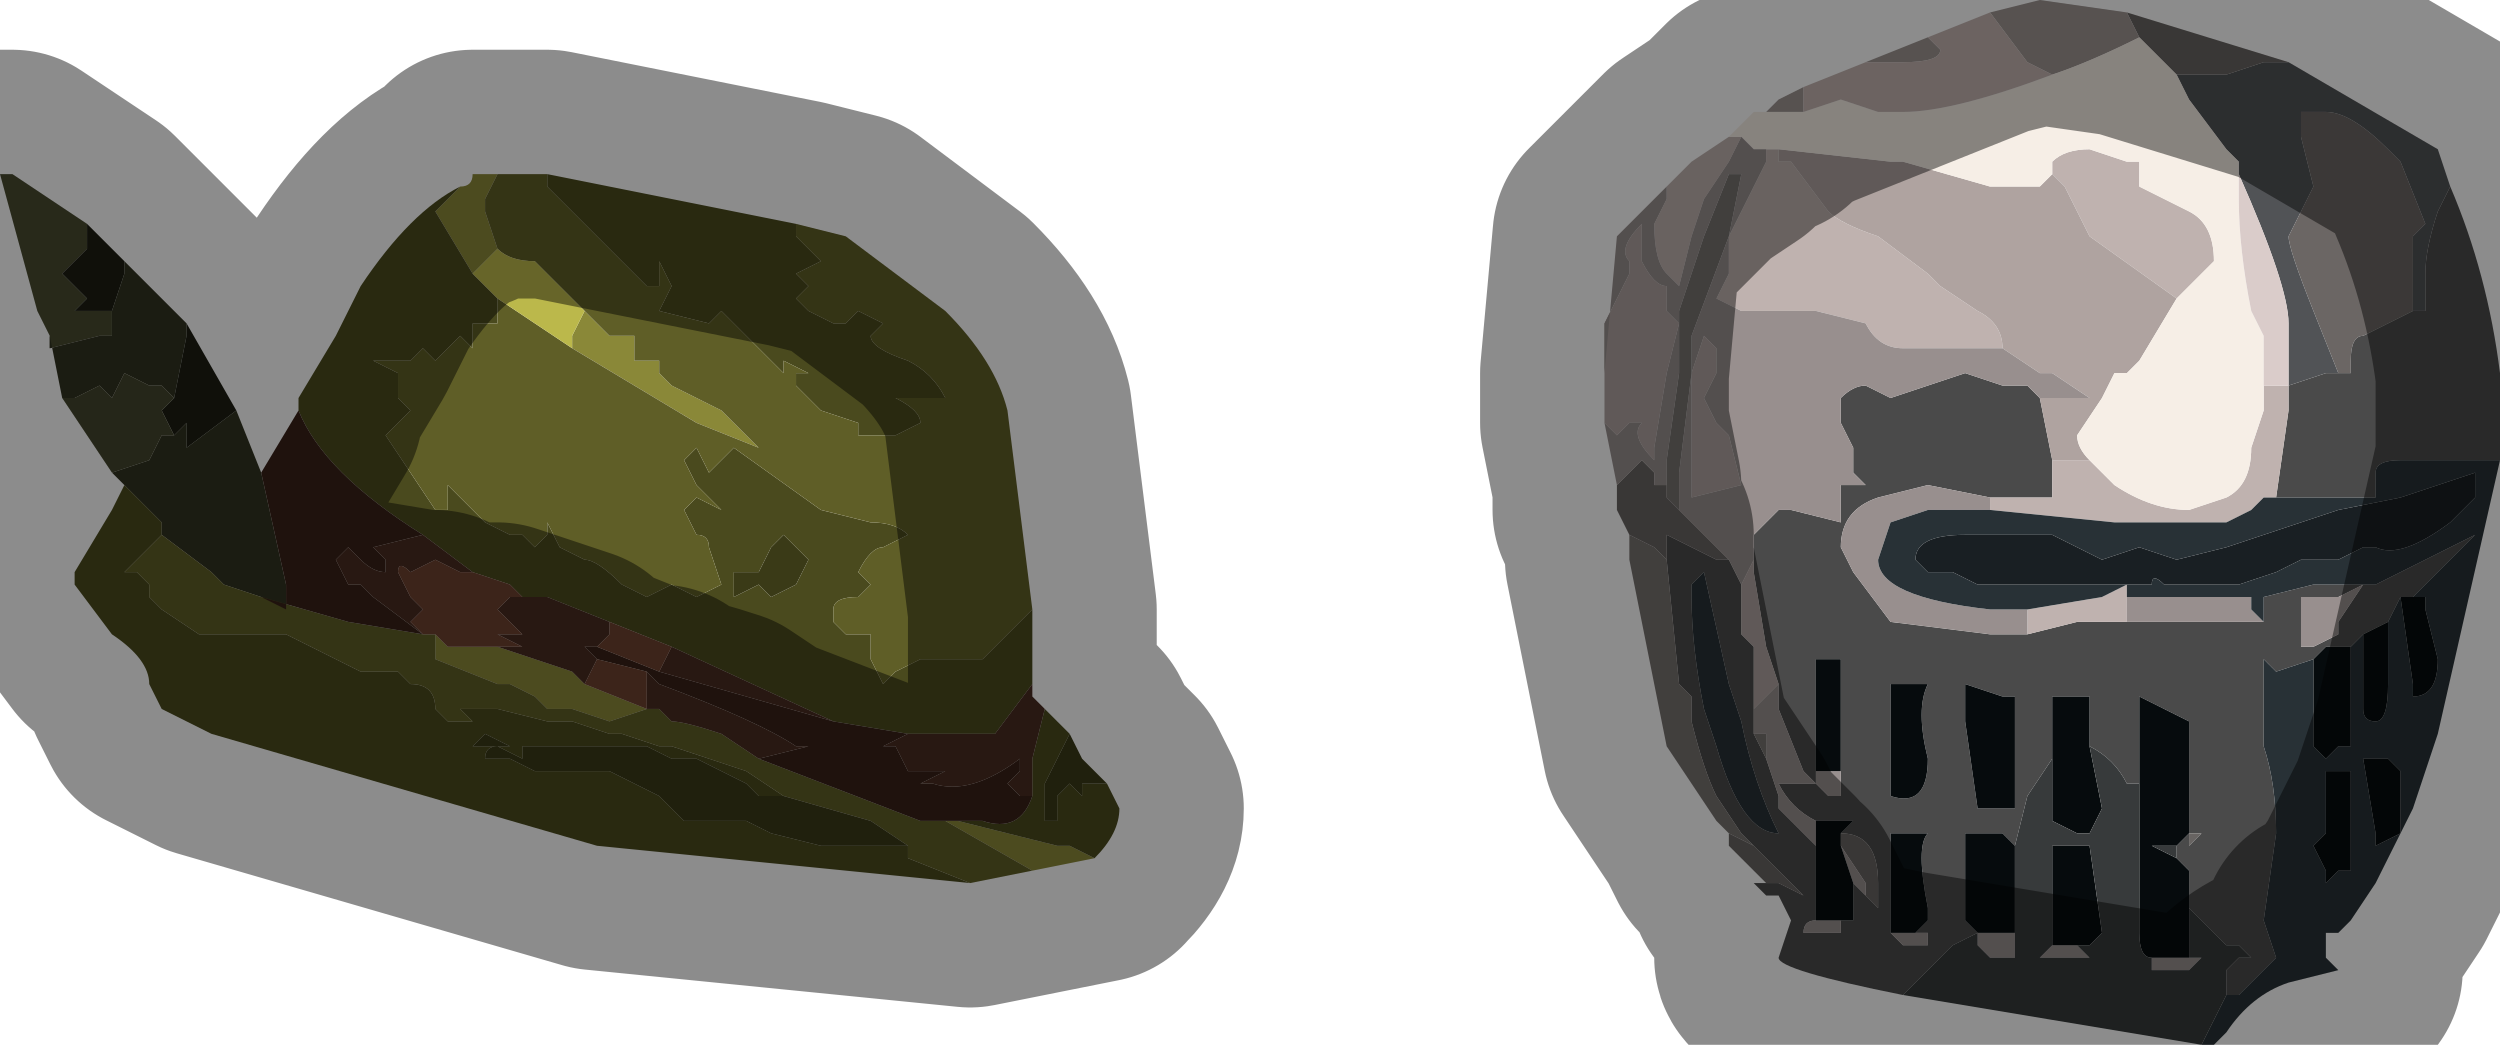 <?xml version="1.0" encoding="UTF-8" standalone="no"?>
<svg xmlns:xlink="http://www.w3.org/1999/xlink" height="4.2px" width="10.05px" xmlns="http://www.w3.org/2000/svg">
  <g transform="matrix(1.0, 0.0, 0.0, 1.0, 5.45, 2.1)">
    <path d="M3.95 -0.6 L3.85 -0.85 Q3.75 -1.1 3.75 -1.15 L3.8 -1.25 3.85 -1.35 3.8 -1.55 3.8 -1.65 3.9 -1.65 Q4.0 -1.65 4.15 -1.5 L4.2 -1.45 4.3 -1.2 4.25 -1.15 4.25 -0.85 4.05 -0.75 Q4.0 -0.75 4.0 -0.65 L4.0 -0.6 3.95 -0.6" fill="#6b6664" fill-rule="evenodd" stroke="none"/>
    <path d="M3.75 -1.85 L4.35 -1.5 4.4 -1.35 4.35 -1.25 Q4.3 -1.1 4.3 -1.0 L4.3 -0.85 4.25 -0.85 4.25 -1.15 4.3 -1.2 4.2 -1.45 4.15 -1.5 Q4.0 -1.65 3.9 -1.65 L3.8 -1.65 3.8 -1.55 3.85 -1.35 3.8 -1.25 3.75 -1.15 Q3.75 -1.1 3.85 -0.85 L3.95 -0.6 3.9 -0.6 3.75 -0.55 3.75 -0.7 3.75 -0.8 Q3.75 -0.95 3.55 -1.4 L3.55 -1.45 3.5 -1.5 3.35 -1.7 3.3 -1.8 3.5 -1.8 3.65 -1.85 3.75 -1.85" fill="#515356" fill-rule="evenodd" stroke="none"/>
    <path d="M4.4 -1.35 Q4.55 -1.0 4.6 -0.6 L4.6 -0.25 4.4 -0.25 4.25 -0.25 4.2 -0.25 Q4.1 -0.25 4.1 -0.2 L4.1 -0.1 4.0 -0.1 3.85 -0.1 3.85 -0.1 3.7 -0.1 3.75 -0.45 3.75 -0.55 3.9 -0.6 3.95 -0.6 4.0 -0.6 4.0 -0.65 Q4.0 -0.75 4.05 -0.75 L4.25 -0.85 4.3 -0.85 4.3 -1.0 Q4.3 -1.1 4.35 -1.25 L4.4 -1.35 M2.2 1.9 Q1.7 1.8 1.7 1.75 L1.75 1.6 1.7 1.5 1.65 1.5 1.6 1.45 1.65 1.45 1.7 1.45 1.8 1.5 1.7 1.4 1.65 1.35 1.6 1.3 1.55 1.25 1.45 1.1 Q1.4 1.0 1.35 0.8 L1.35 0.7 1.3 0.65 1.25 0.15 1.25 0.05 1.45 0.15 1.5 0.15 1.55 0.25 1.55 0.45 1.6 0.5 1.6 0.65 1.6 0.75 1.6 0.85 1.65 0.95 1.7 1.1 1.7 1.15 1.8 1.25 1.85 1.3 1.85 1.6 Q1.8 1.6 1.8 1.65 L1.9 1.65 1.95 1.65 1.95 1.6 2.0 1.6 2.0 1.45 2.05 1.5 2.1 1.55 2.1 1.45 Q2.1 1.25 1.95 1.25 L2.0 1.2 1.85 1.2 Q1.75 1.15 1.7 1.05 L1.85 1.05 1.8 1.0 1.7 0.75 1.7 0.65 1.65 0.5 1.6 0.2 1.6 0.15 1.6 0.05 1.7 -0.05 1.7 -0.05 1.75 -0.05 1.95 0.0 1.95 -0.1 1.95 -0.15 2.05 -0.15 2.0 -0.2 2.0 -0.3 1.95 -0.4 1.95 -0.5 Q2.0 -0.55 2.05 -0.55 L2.15 -0.5 2.3 -0.55 2.45 -0.6 2.6 -0.55 2.7 -0.55 2.7 -0.55 2.75 -0.5 2.8 -0.25 2.8 -0.1 2.75 -0.1 2.55 -0.1 2.55 -0.1 2.3 -0.15 2.1 -0.1 Q1.95 -0.05 1.95 0.1 L2.0 0.2 2.15 0.4 2.1 0.4 2.15 0.4 2.55 0.45 2.6 0.45 2.7 0.45 2.9 0.4 3.1 0.4 3.3 0.4 3.65 0.4 3.65 0.65 3.65 0.9 Q3.7 1.05 3.7 1.25 L3.65 1.6 3.7 1.75 3.65 1.8 3.6 1.85 3.55 1.9 3.5 1.9 3.5 1.8 3.55 1.75 3.6 1.75 3.55 1.7 3.5 1.7 3.4 1.6 3.35 1.55 3.35 1.4 3.3 1.35 3.3 1.3 3.35 1.25 3.35 0.8 3.15 0.7 3.15 1.05 3.1 1.05 Q3.05 0.95 2.95 0.9 L2.95 0.7 2.8 0.7 2.8 0.95 2.7 1.1 2.65 1.3 2.6 1.25 2.45 1.25 2.45 1.6 2.5 1.65 2.4 1.7 2.35 1.75 2.2 1.9 M3.75 -0.55 L3.75 -0.55 M3.85 0.55 L3.7 0.6 3.65 0.55 3.65 0.3 3.85 0.25 3.95 0.25 4.05 0.25 4.1 0.25 4.5 0.05 4.3 0.25 4.25 0.3 4.2 0.3 4.15 0.4 4.05 0.45 4.0 0.5 3.95 0.5 3.9 0.5 3.85 0.55 M3.8 0.3 L3.8 0.5 3.85 0.5 3.95 0.45 3.95 0.4 4.05 0.25 3.95 0.3 3.8 0.3 M2.5 1.15 L2.65 1.15 2.65 0.7 2.6 0.7 2.45 0.65 2.45 0.8 2.5 1.15 M2.3 0.95 Q2.25 0.75 2.3 0.65 L2.15 0.65 2.15 1.1 Q2.3 1.15 2.3 0.95 M2.25 1.65 L2.3 1.6 2.3 1.55 Q2.25 1.3 2.3 1.25 L2.15 1.25 2.15 1.65 2.2 1.7 2.3 1.7 2.3 1.65 2.25 1.65 M3.35 1.25 L3.35 1.3 3.4 1.25 3.35 1.25 M1.95 1.0 L1.95 0.85 Q1.95 0.65 1.95 0.55 L1.85 0.55 1.85 1.0 1.85 1.05 1.9 1.1 1.95 1.1 1.95 1.0 M1.35 0.25 L1.35 0.3 Q1.35 0.5 1.4 0.75 L1.45 0.9 Q1.55 1.25 1.7 1.25 1.6 1.05 1.55 0.8 L1.5 0.65 1.4 0.2 1.35 0.25" fill="#4a4a4a" fill-rule="evenodd" stroke="none"/>
    <path d="M3.1 -2.05 L3.75 -1.85 3.65 -1.85 3.5 -1.8 3.3 -1.8 3.15 -1.95 3.1 -2.05 M1.65 1.45 L1.5 1.3 1.5 1.25 1.6 1.3 1.65 1.35 1.7 1.4 1.8 1.5 1.7 1.45 1.65 1.45 M1.1 0.05 L1.05 -0.05 1.05 -0.15 1.15 -0.25 1.2 -0.2 1.2 -0.15 1.25 -0.15 1.25 -0.1 1.3 -0.05 1.35 0.0 1.35 0.0 1.5 0.15 1.5 0.15 1.45 0.15 1.25 0.05 1.25 0.15 1.2 0.1 1.1 0.05 1.05 -0.05 1.1 0.05 M2.95 1.25 L3.0 1.25 2.95 1.25 M1.95 1.25 Q2.1 1.25 2.1 1.45 L2.1 1.55 2.05 1.5 2.05 1.45 1.95 1.3 1.95 1.25 M3.35 1.25 L3.4 1.25 3.35 1.3 3.35 1.25" fill="#686462" fill-rule="evenodd" stroke="none"/>
    <path d="M1.65 -1.65 L1.7 -1.7 1.8 -1.75 1.8 -1.65 1.8 -1.65 1.7 -1.65 1.7 -1.65 1.65 -1.65 M2.05 -1.85 L2.3 -1.95 2.35 -1.9 Q2.35 -1.85 2.2 -1.85 L2.05 -1.85 M2.55 -2.05 L2.75 -2.1 3.1 -2.05 3.15 -1.95 Q2.95 -1.85 2.8 -1.8 L2.7 -1.85 2.55 -2.05" fill="#9e9592" fill-rule="evenodd" stroke="none"/>
    <path d="M1.25 -1.35 L1.35 -1.45 1.5 -1.55 1.5 -1.55 1.55 -1.55 1.5 -1.45 1.4 -1.3 1.35 -1.15 1.3 -0.95 1.25 -1.0 Q1.2 -1.05 1.2 -1.2 L1.25 -1.3 1.25 -1.35 M1.65 -1.5 L1.7 -1.5 1.7 -1.45 1.75 -1.45 1.75 -1.45 1.9 -1.25 Q1.95 -1.2 2.1 -1.15 L2.3 -1.0 2.35 -0.95 2.5 -0.85 Q2.6 -0.8 2.6 -0.7 L2.4 -0.7 2.2 -0.7 Q2.1 -0.7 2.05 -0.8 L1.85 -0.85 1.7 -0.85 1.7 -0.85 1.55 -0.85 1.45 -0.9 1.45 -0.9 1.5 -1.0 1.5 -1.15 1.65 -1.45 1.65 -1.5 M2.8 -0.25 L2.85 -0.25 2.95 -0.25 3.05 -0.15 Q3.2 -0.05 3.35 -0.05 L3.5 -0.1 Q3.6 -0.15 3.6 -0.3 L3.65 -0.45 3.65 -0.55 3.75 -0.55 3.75 -0.45 3.7 -0.1 3.65 -0.1 3.6 -0.05 3.5 0.0 3.35 0.0 3.05 0.0 2.55 -0.05 2.55 -0.1 2.75 -0.1 2.8 -0.1 2.8 -0.25 M3.3 -0.9 L2.95 -1.15 2.9 -1.25 2.85 -1.35 2.8 -1.4 2.8 -1.45 Q2.85 -1.5 2.95 -1.5 L3.1 -1.45 3.15 -1.45 3.15 -1.35 3.35 -1.25 Q3.45 -1.2 3.45 -1.05 L3.3 -0.9 M2.7 0.45 L2.7 0.35 3.0 0.3 3.1 0.25 3.1 0.3 3.1 0.4 2.9 0.4 2.7 0.45" fill="#bfb2af" fill-rule="evenodd" stroke="none"/>
    <path d="M1.0 -0.4 L1.0 -0.45 1.0 -0.55 1.0 -0.6 1.0 -0.8 1.05 -0.9 1.1 -1.0 1.1 -1.05 Q1.05 -1.1 1.15 -1.2 L1.15 -1.05 Q1.2 -0.95 1.25 -0.95 L1.25 -0.85 1.3 -0.8 1.3 -0.8 1.25 -0.6 1.2 -0.3 1.2 -0.25 Q1.1 -0.35 1.15 -0.4 L1.1 -0.4 1.05 -0.35 1.0 -0.4 1.0 -0.4 M2.6 -0.7 Q2.6 -0.8 2.5 -0.85 L2.35 -0.95 2.3 -1.0 2.1 -1.15 Q1.95 -1.2 1.9 -1.25 L1.75 -1.45 1.75 -1.45 1.7 -1.45 1.7 -1.5 1.65 -1.5 1.65 -1.5 1.7 -1.5 1.7 -1.5 2.15 -1.45 2.2 -1.45 2.55 -1.35 2.6 -1.35 2.75 -1.35 2.8 -1.4 2.85 -1.35 2.9 -1.25 2.95 -1.15 3.3 -0.9 3.15 -0.65 3.1 -0.6 3.05 -0.6 3.0 -0.5 2.9 -0.35 Q2.9 -0.3 2.95 -0.25 L2.85 -0.25 2.8 -0.25 2.75 -0.5 2.95 -0.5 2.8 -0.6 2.75 -0.6 2.75 -0.6 2.6 -0.7 M1.6 -1.5 L1.65 -1.5 1.6 -1.5 M1.55 0.25 L1.6 0.15 1.6 0.2 1.65 0.5 1.7 0.65 1.6 0.75 1.6 0.65 1.6 0.5 1.55 0.45 1.55 0.25 M1.45 -0.7 L1.45 -0.6 1.4 -0.5 1.45 -0.4 1.5 -0.35 1.55 -0.15 1.35 -0.1 1.35 -0.6 1.4 -0.75 1.45 -0.7" fill="#afa3a0" fill-rule="evenodd" stroke="none"/>
    <path d="M1.55 -1.55 L1.5 -1.55 1.6 -1.65 1.65 -1.65 1.7 -1.65 1.7 -1.65 1.8 -1.65 1.8 -1.65 1.95 -1.7 2.1 -1.65 2.2 -1.65 Q2.4 -1.65 2.8 -1.8 2.95 -1.85 3.15 -1.95 L3.3 -1.8 3.35 -1.7 3.5 -1.5 3.55 -1.45 3.55 -1.4 3.55 -1.3 Q3.55 -1.1 3.6 -0.85 L3.65 -0.75 3.65 -0.6 3.65 -0.55 3.65 -0.45 3.6 -0.3 Q3.6 -0.15 3.5 -0.1 L3.35 -0.05 Q3.2 -0.05 3.05 -0.15 L2.95 -0.25 Q2.9 -0.3 2.9 -0.35 L3.0 -0.5 3.05 -0.6 3.1 -0.6 3.15 -0.65 3.3 -0.9 3.45 -1.05 Q3.45 -1.2 3.35 -1.25 L3.15 -1.35 3.15 -1.45 3.1 -1.45 2.95 -1.5 Q2.85 -1.5 2.8 -1.45 L2.8 -1.4 2.75 -1.35 2.6 -1.35 2.55 -1.35 2.2 -1.45 2.15 -1.45 1.7 -1.5 1.7 -1.5 1.65 -1.5 1.65 -1.5 1.6 -1.5 1.6 -1.5 1.55 -1.55" fill="#f6eee6" fill-rule="evenodd" stroke="none"/>
    <path d="M3.55 -1.4 Q3.75 -0.95 3.75 -0.8 L3.75 -0.7 3.75 -0.55 3.65 -0.55 3.65 -0.6 3.65 -0.75 3.6 -0.85 Q3.55 -1.1 3.55 -1.3 L3.55 -1.4 M3.75 -0.55 L3.75 -0.55" fill="#daccca" fill-rule="evenodd" stroke="none"/>
    <path d="M1.25 -1.35 L1.25 -1.3 1.2 -1.2 Q1.2 -1.05 1.25 -1.0 L1.3 -0.95 1.35 -1.15 1.4 -1.3 1.5 -1.45 1.55 -1.55 1.6 -1.5 1.6 -1.5 1.65 -1.5 1.65 -1.45 1.5 -1.15 1.5 -1.0 1.45 -0.9 1.45 -0.9 1.55 -0.85 1.7 -0.85 1.7 -0.85 1.85 -0.85 2.05 -0.8 Q2.1 -0.7 2.2 -0.7 L2.4 -0.7 2.6 -0.7 2.75 -0.6 2.75 -0.6 2.8 -0.6 2.95 -0.5 2.75 -0.5 2.7 -0.55 2.7 -0.55 2.6 -0.55 2.45 -0.6 2.3 -0.55 2.15 -0.5 2.05 -0.55 Q2.0 -0.55 1.95 -0.5 L1.95 -0.4 2.0 -0.3 2.0 -0.2 2.05 -0.15 1.95 -0.15 1.95 -0.1 1.95 0.0 1.75 -0.05 1.7 -0.05 1.7 -0.05 1.6 0.05 1.6 0.15 1.55 0.25 1.5 0.15 1.5 0.15 1.35 0.0 1.35 0.0 1.3 -0.05 1.3 -0.2 1.35 -0.6 1.35 -0.75 1.5 -1.15 1.55 -1.4 1.5 -1.4 1.4 -1.15 1.35 -1.0 1.3 -0.85 1.3 -0.6 1.25 -0.25 1.25 -0.15 1.2 -0.15 1.2 -0.2 1.15 -0.25 1.05 -0.15 1.0 -0.4 1.0 -0.4 1.05 -0.35 1.1 -0.4 1.15 -0.4 Q1.1 -0.35 1.2 -0.25 L1.2 -0.3 1.25 -0.6 1.3 -0.8 1.3 -0.8 1.25 -0.85 1.25 -0.95 Q1.2 -0.95 1.15 -1.05 L1.15 -1.2 Q1.05 -1.1 1.1 -1.05 L1.1 -1.0 1.05 -0.9 1.0 -0.8 1.0 -0.6 1.05 -1.15 1.25 -1.35 M1.45 -0.7 L1.4 -0.75 1.35 -0.6 1.35 -0.1 1.55 -0.15 1.5 -0.35 1.45 -0.4 1.4 -0.5 1.45 -0.6 1.45 -0.7 M2.7 0.45 L2.6 0.45 2.55 0.45 2.15 0.4 2.1 0.4 2.15 0.4 2.0 0.2 1.95 0.1 Q1.95 -0.05 2.1 -0.1 L2.3 -0.15 2.55 -0.1 2.55 -0.1 2.55 -0.05 2.3 -0.05 2.15 0.0 2.1 0.15 Q2.1 0.3 2.55 0.35 L2.6 0.35 2.7 0.35 2.7 0.45 M3.1 0.3 L3.35 0.3 3.5 0.3 3.6 0.3 3.6 0.35 3.65 0.4 3.3 0.4 3.1 0.4 3.1 0.3 M3.8 0.3 L3.95 0.3 4.05 0.25 3.95 0.4 3.95 0.45 3.85 0.5 3.8 0.5 3.8 0.3 M3.2 1.75 L3.3 1.75 3.35 1.75 3.4 1.75 3.35 1.8 3.25 1.8 3.2 1.8 3.2 1.75 M2.65 1.65 L2.65 1.75 2.55 1.75 2.5 1.7 2.5 1.65 2.65 1.65 M2.85 1.7 L2.9 1.7 2.95 1.75 2.75 1.75 2.8 1.7 2.85 1.7 M2.05 1.5 L2.0 1.45 1.95 1.3 2.05 1.45 2.05 1.5 M1.95 1.6 L1.95 1.65 1.9 1.65 1.8 1.65 Q1.8 1.6 1.85 1.6 L1.9 1.6 1.95 1.6 M1.85 1.3 L1.8 1.25 1.7 1.15 1.7 1.1 1.65 0.95 1.65 0.85 1.6 0.85 1.6 0.75 1.7 0.65 1.7 0.75 1.8 1.0 1.85 1.05 1.7 1.05 Q1.75 1.15 1.85 1.2 L1.85 1.3 M2.15 1.65 L2.25 1.65 2.3 1.65 2.3 1.7 2.2 1.7 2.15 1.65 M1.95 1.0 L1.95 1.1 1.9 1.1 1.85 1.05 1.85 1.0 1.95 1.0" fill="#988f8e" fill-rule="evenodd" stroke="none"/>
    <path d="M4.6 -0.25 L4.35 0.85 4.25 1.15 4.1 1.45 4.0 1.6 3.95 1.65 3.9 1.65 3.9 1.75 3.95 1.8 3.75 1.85 Q3.6 1.9 3.5 2.05 L3.45 2.1 3.4 2.1 3.45 2.0 3.5 1.9 3.55 1.9 3.6 1.85 3.65 1.8 3.7 1.75 3.65 1.6 3.7 1.25 Q3.7 1.05 3.65 0.9 L3.65 0.65 3.65 0.4 3.6 0.35 3.6 0.3 3.5 0.3 3.35 0.3 3.1 0.3 3.1 0.25 3.2 0.25 Q3.2 0.2 3.25 0.25 L3.4 0.25 3.5 0.25 3.55 0.25 3.7 0.2 3.8 0.15 3.95 0.15 4.05 0.1 4.1 0.1 Q4.2 0.15 4.4 0.0 L4.45 -0.05 4.5 -0.1 4.5 -0.2 4.2 -0.1 3.95 -0.05 3.95 -0.05 3.65 0.05 3.5 0.1 3.3 0.15 3.15 0.1 3.0 0.15 2.8 0.05 2.55 0.05 2.45 0.05 Q2.25 0.05 2.25 0.15 L2.3 0.2 2.4 0.2 2.5 0.25 2.6 0.25 2.9 0.25 3.1 0.25 3.0 0.3 2.7 0.35 2.6 0.35 2.55 0.35 Q2.1 0.3 2.1 0.15 L2.15 0.0 2.3 -0.05 2.55 -0.05 3.05 0.0 3.35 0.0 3.5 0.0 3.6 -0.05 3.65 -0.1 3.7 -0.1 3.85 -0.1 3.85 -0.1 4.0 -0.1 4.1 -0.1 4.1 -0.2 Q4.1 -0.25 4.2 -0.25 L4.25 -0.25 4.4 -0.25 4.6 -0.25 M4.25 0.3 L4.3 0.25 4.5 0.05 4.1 0.25 4.05 0.25 3.95 0.25 3.85 0.25 3.65 0.3 3.65 0.55 3.7 0.6 3.85 0.55 3.85 0.8 3.85 0.9 3.9 0.95 3.95 0.9 4.0 0.9 4.0 0.75 4.0 0.55 4.0 0.5 4.05 0.45 4.05 0.75 Q4.05 0.8 4.1 0.8 4.15 0.8 4.15 0.65 L4.15 0.4 4.2 0.3 4.25 0.65 4.25 0.7 Q4.35 0.7 4.35 0.55 L4.3 0.35 4.3 0.3 4.25 0.3 M4.1 0.95 L4.05 0.95 4.1 1.25 4.1 1.3 4.2 1.25 4.2 1.0 4.15 0.95 4.1 0.95 M3.9 1.2 L3.9 1.25 3.85 1.3 3.9 1.4 3.9 1.45 Q3.95 1.4 3.95 1.4 L4.0 1.4 4.0 1.25 4.0 1.1 4.0 1.0 3.95 1.0 3.9 1.0 3.9 1.2 M1.35 0.25 L1.4 0.2 1.5 0.65 1.55 0.8 Q1.6 1.05 1.7 1.25 1.55 1.25 1.45 0.9 L1.4 0.75 Q1.35 0.5 1.35 0.3 L1.35 0.25" fill="#283136" fill-rule="evenodd" stroke="none"/>
    <path d="M3.1 0.25 L2.9 0.25 2.6 0.25 2.5 0.25 2.4 0.2 2.3 0.2 2.25 0.15 Q2.25 0.05 2.45 0.05 L2.55 0.05 2.8 0.05 3.0 0.15 3.15 0.1 3.3 0.15 3.5 0.1 3.65 0.05 3.95 -0.05 3.95 -0.05 4.2 -0.1 4.5 -0.2 4.5 -0.1 4.45 -0.05 4.4 0.0 Q4.2 0.15 4.1 0.1 L4.05 0.1 3.95 0.15 3.8 0.15 3.7 0.2 3.55 0.25 3.5 0.25 3.4 0.25 3.25 0.25 Q3.2 0.2 3.2 0.25 L3.1 0.25" fill="#191f23" fill-rule="evenodd" stroke="none"/>
    <path d="M3.85 0.55 L3.9 0.5 3.95 0.5 4.0 0.5 4.0 0.55 4.0 0.75 4.0 0.9 3.95 0.9 3.9 0.95 3.85 0.9 3.85 0.8 3.85 0.55 M4.05 0.45 L4.15 0.4 4.15 0.65 Q4.15 0.8 4.1 0.8 4.05 0.8 4.05 0.75 L4.05 0.45 M4.2 0.3 L4.25 0.3 4.3 0.3 4.3 0.35 4.35 0.55 Q4.35 0.7 4.25 0.7 L4.25 0.65 4.2 0.3 M4.1 0.95 L4.15 0.95 4.2 1.0 4.2 1.25 4.1 1.3 4.1 1.25 4.05 0.95 4.1 0.95 M3.15 1.05 L3.15 0.7 3.35 0.8 3.35 1.25 3.3 1.3 3.2 1.3 3.3 1.35 3.35 1.4 3.35 1.55 3.35 1.75 3.3 1.75 3.2 1.75 Q3.15 1.75 3.15 1.65 L3.15 1.6 3.15 1.05 M2.95 0.9 L3.0 1.15 2.95 1.25 2.9 1.25 2.8 1.2 2.8 0.95 2.8 0.7 2.95 0.7 2.95 0.9 M2.65 1.3 L2.65 1.65 2.5 1.65 2.45 1.6 2.45 1.25 2.6 1.25 2.65 1.3 M3.9 1.2 L3.9 1.0 3.95 1.0 4.0 1.0 4.0 1.1 4.0 1.25 4.0 1.4 3.95 1.4 Q3.95 1.4 3.9 1.45 L3.9 1.4 3.85 1.3 3.9 1.25 3.9 1.2 M2.5 1.15 L2.45 0.8 2.45 0.65 2.6 0.7 2.65 0.7 2.65 1.15 2.5 1.15 M2.3 0.95 Q2.3 1.15 2.15 1.1 L2.15 0.65 2.3 0.65 Q2.25 0.75 2.3 0.95 M2.85 1.7 L2.8 1.7 2.8 1.3 2.95 1.3 3.0 1.65 2.95 1.7 2.9 1.7 2.85 1.7 M2.0 1.45 L2.0 1.6 1.95 1.6 1.9 1.6 1.85 1.6 1.85 1.3 1.85 1.2 2.0 1.2 1.95 1.25 1.95 1.3 2.0 1.45 M2.25 1.65 L2.15 1.65 2.15 1.25 2.3 1.25 Q2.25 1.3 2.3 1.55 L2.3 1.6 2.25 1.65 M1.85 1.0 L1.85 0.55 1.95 0.55 Q1.95 0.65 1.95 0.85 L1.95 1.0 1.85 1.0" fill="#060b0d" fill-rule="evenodd" stroke="none"/>
    <path d="M3.4 2.1 L2.2 1.9 2.35 1.75 2.4 1.7 2.5 1.65 2.5 1.7 2.55 1.75 2.65 1.75 2.65 1.65 2.65 1.3 2.7 1.1 2.8 0.95 2.8 1.2 2.9 1.25 2.95 1.25 3.0 1.15 2.95 0.9 Q3.05 0.95 3.1 1.05 L3.15 1.05 3.15 1.6 3.15 1.65 Q3.15 1.75 3.2 1.75 L3.2 1.8 3.25 1.8 3.35 1.8 3.4 1.75 3.35 1.75 3.35 1.55 3.4 1.6 3.5 1.7 3.55 1.7 3.6 1.75 3.55 1.75 3.5 1.8 3.5 1.9 3.45 2.0 3.4 2.1 M3.3 1.35 L3.2 1.3 3.3 1.3 3.3 1.35 M2.95 1.25 L3.0 1.25 2.95 1.25 M2.9 1.7 L2.95 1.7 3.0 1.65 2.95 1.3 2.8 1.3 2.8 1.7 2.85 1.7 2.8 1.7 2.75 1.75 2.95 1.75 2.9 1.7" fill="#373a3b" fill-rule="evenodd" stroke="none"/>
    <path d="M1.6 -1.65 L1.65 -1.65 1.6 -1.65 M1.8 -1.75 L2.05 -1.85 2.2 -1.85 Q2.35 -1.85 2.35 -1.9 L2.3 -1.95 2.55 -2.05 2.7 -1.85 2.8 -1.8 Q2.4 -1.65 2.2 -1.65 L2.1 -1.65 1.95 -1.7 1.8 -1.65 1.8 -1.75 M1.7 -1.65 L1.65 -1.65 1.7 -1.65" fill="#c4b5b1" fill-rule="evenodd" stroke="none"/>
    <path d="M1.45 1.2 L1.25 0.9 1.1 0.15 1.1 0.1 1.1 0.05 1.2 0.1 1.25 0.15 1.3 0.65 1.35 0.7 1.35 0.8 Q1.4 1.0 1.45 1.1 L1.55 1.25 1.6 1.3 1.5 1.25 1.45 1.2 M1.25 -0.15 L1.25 -0.25 1.3 -0.6 1.3 -0.85 1.35 -1.0 1.4 -1.15 1.5 -1.4 1.55 -1.4 1.5 -1.15 1.35 -0.75 1.35 -0.6 1.3 -0.2 1.3 -0.05 1.25 -0.1 1.25 -0.15 M1.65 0.95 L1.6 0.85 1.65 0.85 1.65 0.95 M1.1 0.1 L1.1 0.05 1.1 0.1" fill="#777270" fill-rule="evenodd" stroke="none"/>
    <path d="M-5.25 -0.75 L-5.3 -0.85 -5.45 -1.4 -5.4 -1.4 -5.1 -1.2 -5.1 -1.1 -5.2 -1.0 -5.15 -0.95 -5.1 -0.9 -5.15 -0.85 -5.05 -0.85 -5.0 -0.85 -5.0 -0.75 -5.05 -0.75 -5.25 -0.7 -5.25 -0.75 M-4.95 -1.05 L-4.95 -1.05 -4.95 -1.0 -4.95 -1.05" fill="#484a30" fill-rule="evenodd" stroke="none"/>
    <path d="M-4.95 -1.05 L-4.7 -0.8 -4.7 -0.75 -4.75 -0.5 -4.8 -0.55 -4.8 -0.55 -4.85 -0.55 -4.95 -0.6 -5.0 -0.5 -5.05 -0.55 -5.15 -0.5 -5.2 -0.5 -5.25 -0.75 -5.25 -0.7 -5.05 -0.75 -5.0 -0.75 -5.0 -0.85 -5.0 -0.85 -4.95 -1.0 -4.95 -1.05 M-4.5 -0.45 L-4.4 -0.2 -4.3 0.25 -4.3 0.35 -4.4 0.3 -4.55 0.25 -4.6 0.2 -4.6 0.2 -4.8 0.05 -4.8 0.0 -4.95 -0.15 -5.0 -0.2 -5.0 -0.2 -4.85 -0.25 -4.8 -0.35 -4.75 -0.35 -4.7 -0.4 -4.7 -0.3 -4.5 -0.45" fill="#323321" fill-rule="evenodd" stroke="none"/>
    <path d="M-5.1 -1.2 L-4.95 -1.05 -4.95 -1.0 -5.0 -0.85 -5.0 -0.85 -5.05 -0.85 -5.15 -0.85 -5.1 -0.9 -5.15 -0.95 -5.2 -1.0 -5.1 -1.1 -5.1 -1.2 M-4.7 -0.8 L-4.5 -0.45 -4.7 -0.3 -4.7 -0.4 -4.75 -0.35 -4.8 -0.45 -4.75 -0.5 -4.7 -0.75 -4.7 -0.8" fill="#1d1e13" fill-rule="evenodd" stroke="none"/>
    <path d="M-5.0 -0.2 L-5.2 -0.5 -5.15 -0.5 -5.05 -0.55 -5.0 -0.5 -4.95 -0.6 -4.85 -0.55 -4.8 -0.55 -4.8 -0.55 -4.75 -0.5 -4.8 -0.45 -4.75 -0.35 -4.8 -0.35 -4.85 -0.25 -5.0 -0.2" fill="#44462d" fill-rule="evenodd" stroke="none"/>
    <path d="M-3.6 -1.35 Q-3.55 -1.35 -3.55 -1.4 L-3.45 -1.4 -3.5 -1.3 -3.5 -1.25 -3.45 -1.1 -3.45 -1.1 -3.5 -1.05 -3.55 -1.0 -3.7 -1.25 -3.6 -1.35 M-1.05 1.35 L-1.3 1.4 -1.65 1.2 -1.65 1.2 -1.6 1.2 -1.2 1.3 -1.15 1.3 -1.05 1.35 M-3.15 -0.7 L-3.15 -0.75 -3.1 -0.85 -3.0 -0.75 Q-2.95 -0.75 -2.9 -0.75 L-2.9 -0.65 -2.8 -0.65 -2.8 -0.6 -2.75 -0.55 -2.55 -0.45 -2.4 -0.3 -2.65 -0.4 -3.15 -0.7 M-2.8 0.75 L-2.85 0.75 -3.0 0.8 -3.15 0.75 -3.25 0.75 -3.3 0.7 -3.4 0.65 -3.45 0.65 -3.7 0.55 -3.7 0.45 -3.65 0.5 -3.45 0.5 -3.15 0.6 -3.1 0.65 -2.85 0.75 -2.8 0.75" fill="#8a8838" fill-rule="evenodd" stroke="none"/>
    <path d="M-4.25 -0.45 L-4.25 -0.5 -4.1 -0.75 -4.0 -0.95 Q-3.8 -1.25 -3.6 -1.35 L-3.7 -1.25 -3.55 -1.0 -3.45 -0.9 -3.45 -0.85 Q-3.45 -0.8 -3.45 -0.8 L-3.5 -0.8 -3.55 -0.8 -3.55 -0.7 -3.6 -0.75 -3.65 -0.7 -3.7 -0.65 -3.75 -0.7 -3.8 -0.65 -3.9 -0.65 -3.95 -0.65 -3.85 -0.6 -3.85 -0.5 -3.8 -0.45 -3.85 -0.4 -3.9 -0.35 -3.7 -0.05 -3.65 -0.05 -3.65 -0.15 -3.6 -0.1 -3.5 0.0 -3.4 0.05 -3.35 0.05 -3.3 0.1 -3.25 0.05 -3.25 0.0 -3.2 0.1 -3.1 0.15 Q-3.05 0.15 -2.95 0.25 L-2.85 0.3 -2.75 0.25 -2.65 0.3 -2.55 0.25 -2.6 0.1 Q-2.6 0.05 -2.65 0.05 L-2.7 -0.05 -2.65 -0.1 -2.55 -0.05 -2.55 -0.05 -2.65 -0.15 -2.7 -0.25 -2.65 -0.3 -2.6 -0.2 -2.55 -0.25 -2.55 -0.25 -2.5 -0.3 -2.15 -0.05 -1.95 0.0 Q-1.85 0.0 -1.8 0.05 L-1.9 0.1 Q-1.95 0.1 -2.0 0.2 L-1.95 0.25 -2.0 0.3 Q-2.1 0.3 -2.1 0.35 L-2.1 0.4 -2.05 0.45 -1.95 0.45 -1.95 0.55 -1.9 0.65 -1.85 0.6 -1.75 0.55 -1.65 0.55 -1.5 0.55 -1.5 0.55 -1.4 0.45 -1.4 0.45 -1.3 0.35 -1.3 0.65 -1.3 0.65 -1.45 0.85 -1.7 0.85 -1.8 0.85 -2.1 0.8 Q-2.1 0.8 -2.75 0.5 L-3.0 0.4 -3.25 0.3 -3.25 0.3 -3.3 0.3 -3.35 0.3 -3.4 0.25 -3.55 0.2 -3.75 0.05 Q-4.15 -0.2 -4.25 -0.45 M-3.25 -1.4 L-2.25 -1.2 -2.25 -1.15 -2.15 -1.05 -2.15 -1.05 -2.25 -1.0 -2.25 -1.0 -2.2 -0.95 -2.25 -0.9 -2.2 -0.85 -2.1 -0.8 -2.05 -0.8 -2.0 -0.85 -1.9 -0.8 -1.95 -0.75 Q-1.95 -0.7 -1.8 -0.65 -1.7 -0.6 -1.65 -0.5 L-1.7 -0.5 -1.8 -0.5 -1.85 -0.5 Q-1.75 -0.45 -1.75 -0.4 L-1.85 -0.35 -1.95 -0.35 -2.0 -0.35 -2.0 -0.4 -2.15 -0.45 -2.25 -0.55 -2.25 -0.6 -2.2 -0.6 -2.3 -0.65 -2.3 -0.6 -2.55 -0.85 -2.6 -0.8 -2.8 -0.85 -2.75 -0.95 -2.8 -1.05 -2.8 -0.95 -2.85 -0.95 -3.0 -1.1 -3.15 -1.25 -3.15 -1.25 -3.25 -1.35 -3.25 -1.4 M-1.25 0.75 L-1.15 0.85 -1.2 0.95 -1.2 0.95 -1.25 1.05 -1.25 1.15 -1.25 1.2 -1.2 1.2 -1.2 1.1 -1.15 1.05 -1.1 1.1 -1.1 1.05 Q-1.05 1.05 -1.0 1.05 L-1.05 1.05 -1.05 1.05 -1.0 1.05 -0.95 1.15 Q-0.95 1.25 -1.05 1.35 L-1.15 1.3 -1.2 1.3 -1.6 1.2 -1.5 1.2 Q-1.35 1.25 -1.3 1.1 L-1.3 0.95 -1.3 0.95 -1.25 0.75 M-1.55 1.45 L-3.05 1.3 -4.6 0.85 -4.8 0.75 -4.85 0.65 Q-4.85 0.55 -5.0 0.45 L-5.15 0.25 -5.15 0.2 -5.0 -0.05 -4.95 -0.15 -4.8 0.0 -4.8 0.05 -4.85 0.1 -4.95 0.2 -4.95 0.2 -4.9 0.2 -4.9 0.2 -4.85 0.25 -4.85 0.3 -4.8 0.35 -4.65 0.45 -4.3 0.45 -4.0 0.6 -3.9 0.6 -3.85 0.6 -3.8 0.65 Q-3.7 0.65 -3.7 0.75 L-3.65 0.8 -3.6 0.8 -3.55 0.8 -3.6 0.75 -3.55 0.75 -3.45 0.75 -3.25 0.8 -3.15 0.8 -3.0 0.85 -2.95 0.85 -2.8 0.9 -2.8 0.9 -2.75 0.9 -2.45 1.0 -2.3 1.1 -2.4 1.1 -2.45 1.05 -2.65 0.95 -2.75 0.95 -2.85 0.9 -2.95 0.9 -3.15 0.9 -3.3 0.9 -3.4 0.9 -3.5 0.85 -3.55 0.9 -3.55 0.9 -3.45 0.9 -3.35 0.9 -3.35 0.95 -3.45 0.9 Q-3.5 0.9 -3.5 0.95 L-3.45 0.95 -3.4 0.95 -3.3 1.0 -3.25 1.0 -3.2 1.0 -3.0 1.0 -2.8 1.1 -2.75 1.15 -2.7 1.2 -2.45 1.2 -2.35 1.25 -2.15 1.3 -2.05 1.3 -1.8 1.3 -1.8 1.35 -1.55 1.45 M-2.2 0.15 L-2.3 0.05 -2.35 0.1 -2.4 0.2 -2.5 0.2 -2.5 0.3 -2.4 0.25 -2.35 0.3 -2.25 0.25 -2.2 0.15" fill="#4a4a1e" fill-rule="evenodd" stroke="none"/>
    <path d="M-3.45 -1.4 L-3.45 -1.4 -3.25 -1.4 -3.25 -1.35 -3.15 -1.25 -3.15 -1.25 -3.0 -1.1 -2.85 -0.95 -2.8 -0.95 -2.8 -1.05 -2.75 -0.95 -2.8 -0.85 -2.6 -0.8 -2.55 -0.85 -2.3 -0.6 -2.3 -0.65 -2.2 -0.6 -2.25 -0.6 -2.25 -0.55 -2.15 -0.45 -2.0 -0.4 -2.0 -0.35 -1.95 -0.35 -1.85 -0.35 -1.75 -0.4 Q-1.75 -0.45 -1.85 -0.5 L-1.8 -0.5 -1.7 -0.5 -1.65 -0.5 Q-1.7 -0.6 -1.8 -0.65 -1.95 -0.7 -1.95 -0.75 L-1.9 -0.8 -2.0 -0.85 -2.05 -0.8 -2.1 -0.8 -2.2 -0.85 -2.25 -0.9 -2.2 -0.95 -2.25 -1.0 -2.25 -1.0 -2.15 -1.05 -2.15 -1.05 -2.25 -1.15 -2.25 -1.2 -2.05 -1.15 -1.65 -0.85 Q-1.45 -0.65 -1.4 -0.45 L-1.4 -0.45 -1.35 -0.05 -1.3 0.35 -1.4 0.45 -1.4 0.45 -1.5 0.55 -1.5 0.55 -1.65 0.55 -1.75 0.55 -1.85 0.6 -1.9 0.65 -1.95 0.55 -1.95 0.45 -2.05 0.45 -2.1 0.4 -2.1 0.35 Q-2.1 0.3 -2.0 0.3 L-1.95 0.25 -2.0 0.2 Q-1.95 0.1 -1.9 0.1 L-1.8 0.05 Q-1.85 0.0 -1.95 0.0 L-2.15 -0.05 -2.5 -0.3 -2.55 -0.25 -2.55 -0.25 -2.6 -0.2 -2.65 -0.3 -2.7 -0.25 -2.65 -0.15 -2.55 -0.05 -2.55 -0.05 -2.65 -0.1 -2.7 -0.05 -2.65 0.05 Q-2.6 0.05 -2.6 0.1 L-2.55 0.25 -2.65 0.3 -2.75 0.25 -2.85 0.3 -2.95 0.25 Q-3.05 0.15 -3.1 0.15 L-3.2 0.1 -3.25 0.0 -3.25 0.05 -3.3 0.1 -3.35 0.05 -3.4 0.05 -3.5 0.0 -3.6 -0.1 -3.65 -0.15 -3.65 -0.05 -3.7 -0.05 -3.9 -0.35 -3.85 -0.4 -3.8 -0.45 -3.85 -0.5 -3.85 -0.6 -3.95 -0.65 -3.9 -0.65 -3.8 -0.65 -3.75 -0.7 -3.7 -0.65 -3.65 -0.7 -3.6 -0.75 -3.55 -0.7 -3.55 -0.8 -3.5 -0.8 -3.45 -0.8 Q-3.45 -0.8 -3.45 -0.85 L-3.45 -0.9 -3.15 -0.7 -2.65 -0.4 -2.4 -0.3 -2.55 -0.45 -2.75 -0.55 -2.8 -0.6 -2.8 -0.65 -2.9 -0.65 -2.9 -0.75 Q-2.95 -0.75 -3.0 -0.75 L-3.1 -0.85 -3.3 -1.05 Q-3.4 -1.05 -3.45 -1.1 L-3.45 -1.1 -3.5 -1.25 -3.5 -1.3 -3.45 -1.4 M-1.3 1.4 L-1.3 1.4 -1.55 1.45 -1.8 1.35 -1.8 1.3 -1.95 1.2 -2.3 1.1 -2.45 1.0 -2.75 0.9 -2.8 0.9 -2.8 0.9 -2.95 0.85 -3.0 0.85 -3.15 0.8 -3.25 0.8 -3.45 0.75 -3.55 0.75 -3.6 0.75 -3.55 0.8 -3.6 0.8 -3.65 0.8 -3.7 0.75 Q-3.7 0.65 -3.8 0.65 L-3.85 0.6 -3.9 0.6 -4.0 0.6 -4.3 0.45 -4.65 0.45 -4.8 0.35 -4.85 0.3 -4.85 0.25 -4.9 0.2 -4.9 0.2 -4.95 0.2 -4.95 0.2 -4.85 0.1 -4.8 0.05 -4.6 0.2 -4.6 0.2 -4.55 0.25 -4.4 0.3 -4.05 0.4 -3.75 0.45 -3.7 0.45 -3.7 0.55 -3.45 0.65 -3.4 0.65 -3.3 0.7 -3.25 0.75 -3.15 0.75 -3.0 0.8 -2.85 0.75 -2.8 0.75 -2.75 0.8 Q-2.7 0.8 -2.55 0.85 L-2.4 0.95 -1.75 1.2 -1.65 1.2 -1.65 1.2 -1.3 1.4" fill="#5f5e27" fill-rule="evenodd" stroke="none"/>
    <path d="M-4.4 -0.2 L-4.25 -0.45 Q-4.15 -0.2 -3.75 0.05 L-3.75 0.05 -3.95 0.1 -3.9 0.15 -3.9 0.2 Q-3.95 0.2 -4.0 0.15 L-4.05 0.1 -4.1 0.15 -4.05 0.25 -4.0 0.25 -4.0 0.25 -3.95 0.3 -3.75 0.45 -4.05 0.4 -4.4 0.3 -4.3 0.35 -4.3 0.25 -4.4 -0.2 M-1.8 0.85 L-1.9 0.9 -1.85 0.9 -1.8 1.0 -1.65 1.0 -1.75 1.05 -1.7 1.05 Q-1.55 1.1 -1.35 0.95 L-1.35 0.95 -1.35 1.0 -1.4 1.05 -1.35 1.1 -1.3 1.1 Q-1.35 1.25 -1.5 1.2 L-1.6 1.2 -1.65 1.2 -1.75 1.2 -2.4 0.95 -2.2 0.9 -2.25 0.9 Q-2.4 0.8 -2.8 0.65 L-2.85 0.6 -3.05 0.55 -3.1 0.5 -3.05 0.5 -2.8 0.6 -2.1 0.8 -1.8 0.85" fill="#382118" fill-rule="evenodd" stroke="none"/>
    <path d="M-3.55 -1.0 L-3.5 -1.05 -3.45 -1.1 Q-3.4 -1.05 -3.3 -1.05 L-3.1 -0.85 -3.15 -0.75 -3.15 -0.7 -3.45 -0.9 -3.55 -1.0" fill="#bbb84b" fill-rule="evenodd" stroke="none"/>
    <path d="M-1.3 0.65 L-1.3 0.7 -1.25 0.75 -1.3 0.95 -1.3 0.95 -1.3 1.1 -1.35 1.1 -1.4 1.05 -1.35 1.0 -1.35 0.95 -1.35 0.95 Q-1.55 1.1 -1.7 1.05 L-1.75 1.05 -1.65 1.0 -1.8 1.0 -1.85 0.9 -1.9 0.9 -1.8 0.85 -1.7 0.85 -1.45 0.85 -1.3 0.65 M-2.1 0.8 L-2.8 0.6 -2.75 0.5 Q-2.1 0.8 -2.1 0.8 M-3.05 0.5 L-3.1 0.5 -3.05 0.55 -3.05 0.55 -3.1 0.65 -3.15 0.6 -3.45 0.5 -3.35 0.5 -3.35 0.5 -3.45 0.45 -3.4 0.45 -3.35 0.45 -3.35 0.45 -3.4 0.4 -3.4 0.4 -3.45 0.35 -3.4 0.3 -3.35 0.3 -3.35 0.3 -3.3 0.3 -3.25 0.3 -3.25 0.3 -3.0 0.4 -3.0 0.45 -3.05 0.5 M-2.85 0.6 L-2.8 0.65 Q-2.4 0.8 -2.25 0.9 L-2.2 0.9 -2.4 0.95 -2.55 0.85 Q-2.7 0.8 -2.75 0.8 L-2.8 0.75 -2.85 0.75 -2.85 0.6 M-3.55 0.2 L-3.55 0.2 -3.6 0.2 -3.7 0.15 -3.8 0.2 Q-3.85 0.15 -3.85 0.2 L-3.8 0.3 -3.8 0.3 -3.75 0.35 -3.8 0.4 -3.75 0.45 -3.7 0.45 -3.75 0.45 -3.95 0.3 -4.0 0.25 -4.0 0.25 -4.05 0.25 -4.1 0.15 -4.05 0.1 -4.0 0.15 Q-3.95 0.2 -3.9 0.2 L-3.9 0.15 -3.95 0.1 -3.75 0.05 -3.75 0.05 -3.55 0.2" fill="#482b20" fill-rule="evenodd" stroke="none"/>
    <path d="M-1.15 0.85 L-1.1 0.95 -1.0 1.05 -1.05 1.05 -1.05 1.05 -1.0 1.05 Q-1.05 1.05 -1.1 1.05 L-1.1 1.1 -1.15 1.05 -1.2 1.1 -1.2 1.2 -1.25 1.2 -1.25 1.15 -1.25 1.05 -1.2 0.95 -1.2 0.95 -1.15 0.85 M-1.8 1.3 L-2.05 1.3 -2.15 1.3 -2.35 1.25 -2.45 1.2 -2.7 1.2 -2.75 1.15 -2.8 1.1 -3.0 1.0 -3.2 1.0 -3.25 1.0 -3.3 1.0 -3.4 0.95 -3.45 0.95 -3.5 0.95 Q-3.5 0.9 -3.45 0.9 L-3.35 0.95 -3.35 0.9 -3.45 0.9 -3.55 0.9 -3.55 0.9 -3.5 0.85 -3.4 0.9 -3.3 0.9 -3.15 0.9 -2.95 0.9 -2.85 0.9 -2.75 0.95 -2.65 0.95 -2.45 1.05 -2.4 1.1 -2.3 1.1 -1.95 1.2 -1.8 1.3 M-2.2 0.15 L-2.25 0.25 -2.35 0.3 -2.4 0.25 -2.5 0.3 -2.5 0.2 -2.4 0.2 -2.35 0.1 -2.3 0.05 -2.2 0.15" fill="#3a3a17" fill-rule="evenodd" stroke="none"/>
    <path d="M-2.8 0.6 L-3.05 0.5 -3.0 0.45 -3.0 0.4 -2.75 0.5 -2.8 0.6 M-3.05 0.55 L-2.85 0.6 -2.85 0.75 -3.1 0.65 -3.05 0.55 -3.05 0.55 M-3.45 0.5 L-3.65 0.5 -3.7 0.45 -3.75 0.45 -3.8 0.4 -3.75 0.35 -3.8 0.3 -3.8 0.3 -3.85 0.2 Q-3.85 0.15 -3.8 0.2 L-3.7 0.15 -3.6 0.2 -3.55 0.2 -3.55 0.2 -3.4 0.25 -3.35 0.3 -3.35 0.3 -3.4 0.3 -3.45 0.35 -3.4 0.4 -3.4 0.4 -3.35 0.45 -3.35 0.45 -3.4 0.45 -3.45 0.45 -3.35 0.5 -3.35 0.5 -3.45 0.5" fill="#6d4130" fill-rule="evenodd" stroke="none"/>
    <path d="M1.5 -1.55 L1.5 -1.55 1.35 -1.45 1.25 -1.35 1.05 -1.15 1.0 -0.6 1.0 -0.55 1.0 -0.45 1.0 -0.4 1.05 -0.15 1.05 -0.05 1.1 0.05 1.1 0.1 1.1 0.15 1.25 0.9 1.45 1.2 1.5 1.3 1.65 1.45 1.6 1.45 1.65 1.5 1.7 1.5 1.75 1.6 1.7 1.75 Q1.7 1.8 2.2 1.9 L3.4 2.1 3.45 2.1 3.5 2.05 Q3.6 1.9 3.75 1.85 L3.95 1.8 3.9 1.75 3.9 1.65 3.95 1.65 4.0 1.6 4.1 1.45 4.25 1.15 4.35 0.85 4.6 -0.25 4.6 -0.6 Q4.55 -1.0 4.4 -1.35 L4.35 -1.5 3.75 -1.85 3.1 -2.05 2.75 -2.1 2.55 -2.05 2.3 -1.95 2.05 -1.85 1.8 -1.75 1.7 -1.7 1.65 -1.65 1.6 -1.65 1.5 -1.55 M-5.25 -0.75 L-5.3 -0.85 -5.45 -1.4 -5.4 -1.4 -5.1 -1.2 -4.95 -1.05 -4.95 -1.05 -4.7 -0.8 -4.5 -0.45 -4.4 -0.2 -4.25 -0.45 -4.25 -0.5 -4.1 -0.75 -4.0 -0.95 Q-3.8 -1.25 -3.6 -1.35 -3.55 -1.35 -3.55 -1.4 L-3.45 -1.4 -3.45 -1.4 -3.25 -1.4 -2.25 -1.2 -2.05 -1.15 -1.65 -0.85 Q-1.45 -0.65 -1.4 -0.45 L-1.4 -0.45 -1.35 -0.05 -1.3 0.35 -1.3 0.65 -1.3 0.65 -1.3 0.7 -1.25 0.75 -1.15 0.85 -1.1 0.95 -1.0 1.05 -0.95 1.15 Q-0.95 1.25 -1.05 1.35 L-1.3 1.4 -1.3 1.4 -1.55 1.45 -3.05 1.3 -4.6 0.85 -4.8 0.75 -4.85 0.65 Q-4.85 0.55 -5.0 0.45 L-5.15 0.25 -5.15 0.2 -5.0 -0.05 -4.95 -0.15 -5.0 -0.2 -5.0 -0.2 -5.2 -0.5 -5.25 -0.75 M-2.4 0.95 L-1.75 1.2 -1.65 1.2 M-1.6 1.2 L-1.2 1.3 -1.15 1.3 -1.05 1.35 M-4.8 0.05 L-4.8 0.0 -4.95 -0.15 M-2.8 0.75 L-2.75 0.8 Q-2.7 0.8 -2.55 0.85 L-2.4 0.95 M-2.85 0.75 L-3.1 0.65 -3.15 0.6 -3.45 0.5 -3.65 0.5 -3.7 0.45 M-4.4 0.3 L-4.05 0.4 -3.75 0.45 M-4.8 0.05 L-4.6 0.2 -4.6 0.2 -4.55 0.25 -4.4 0.3" fill="none" stroke="#000000" stroke-linecap="round" stroke-linejoin="round" stroke-opacity="0.451" stroke-width="1.0"/>
  </g>
</svg>
